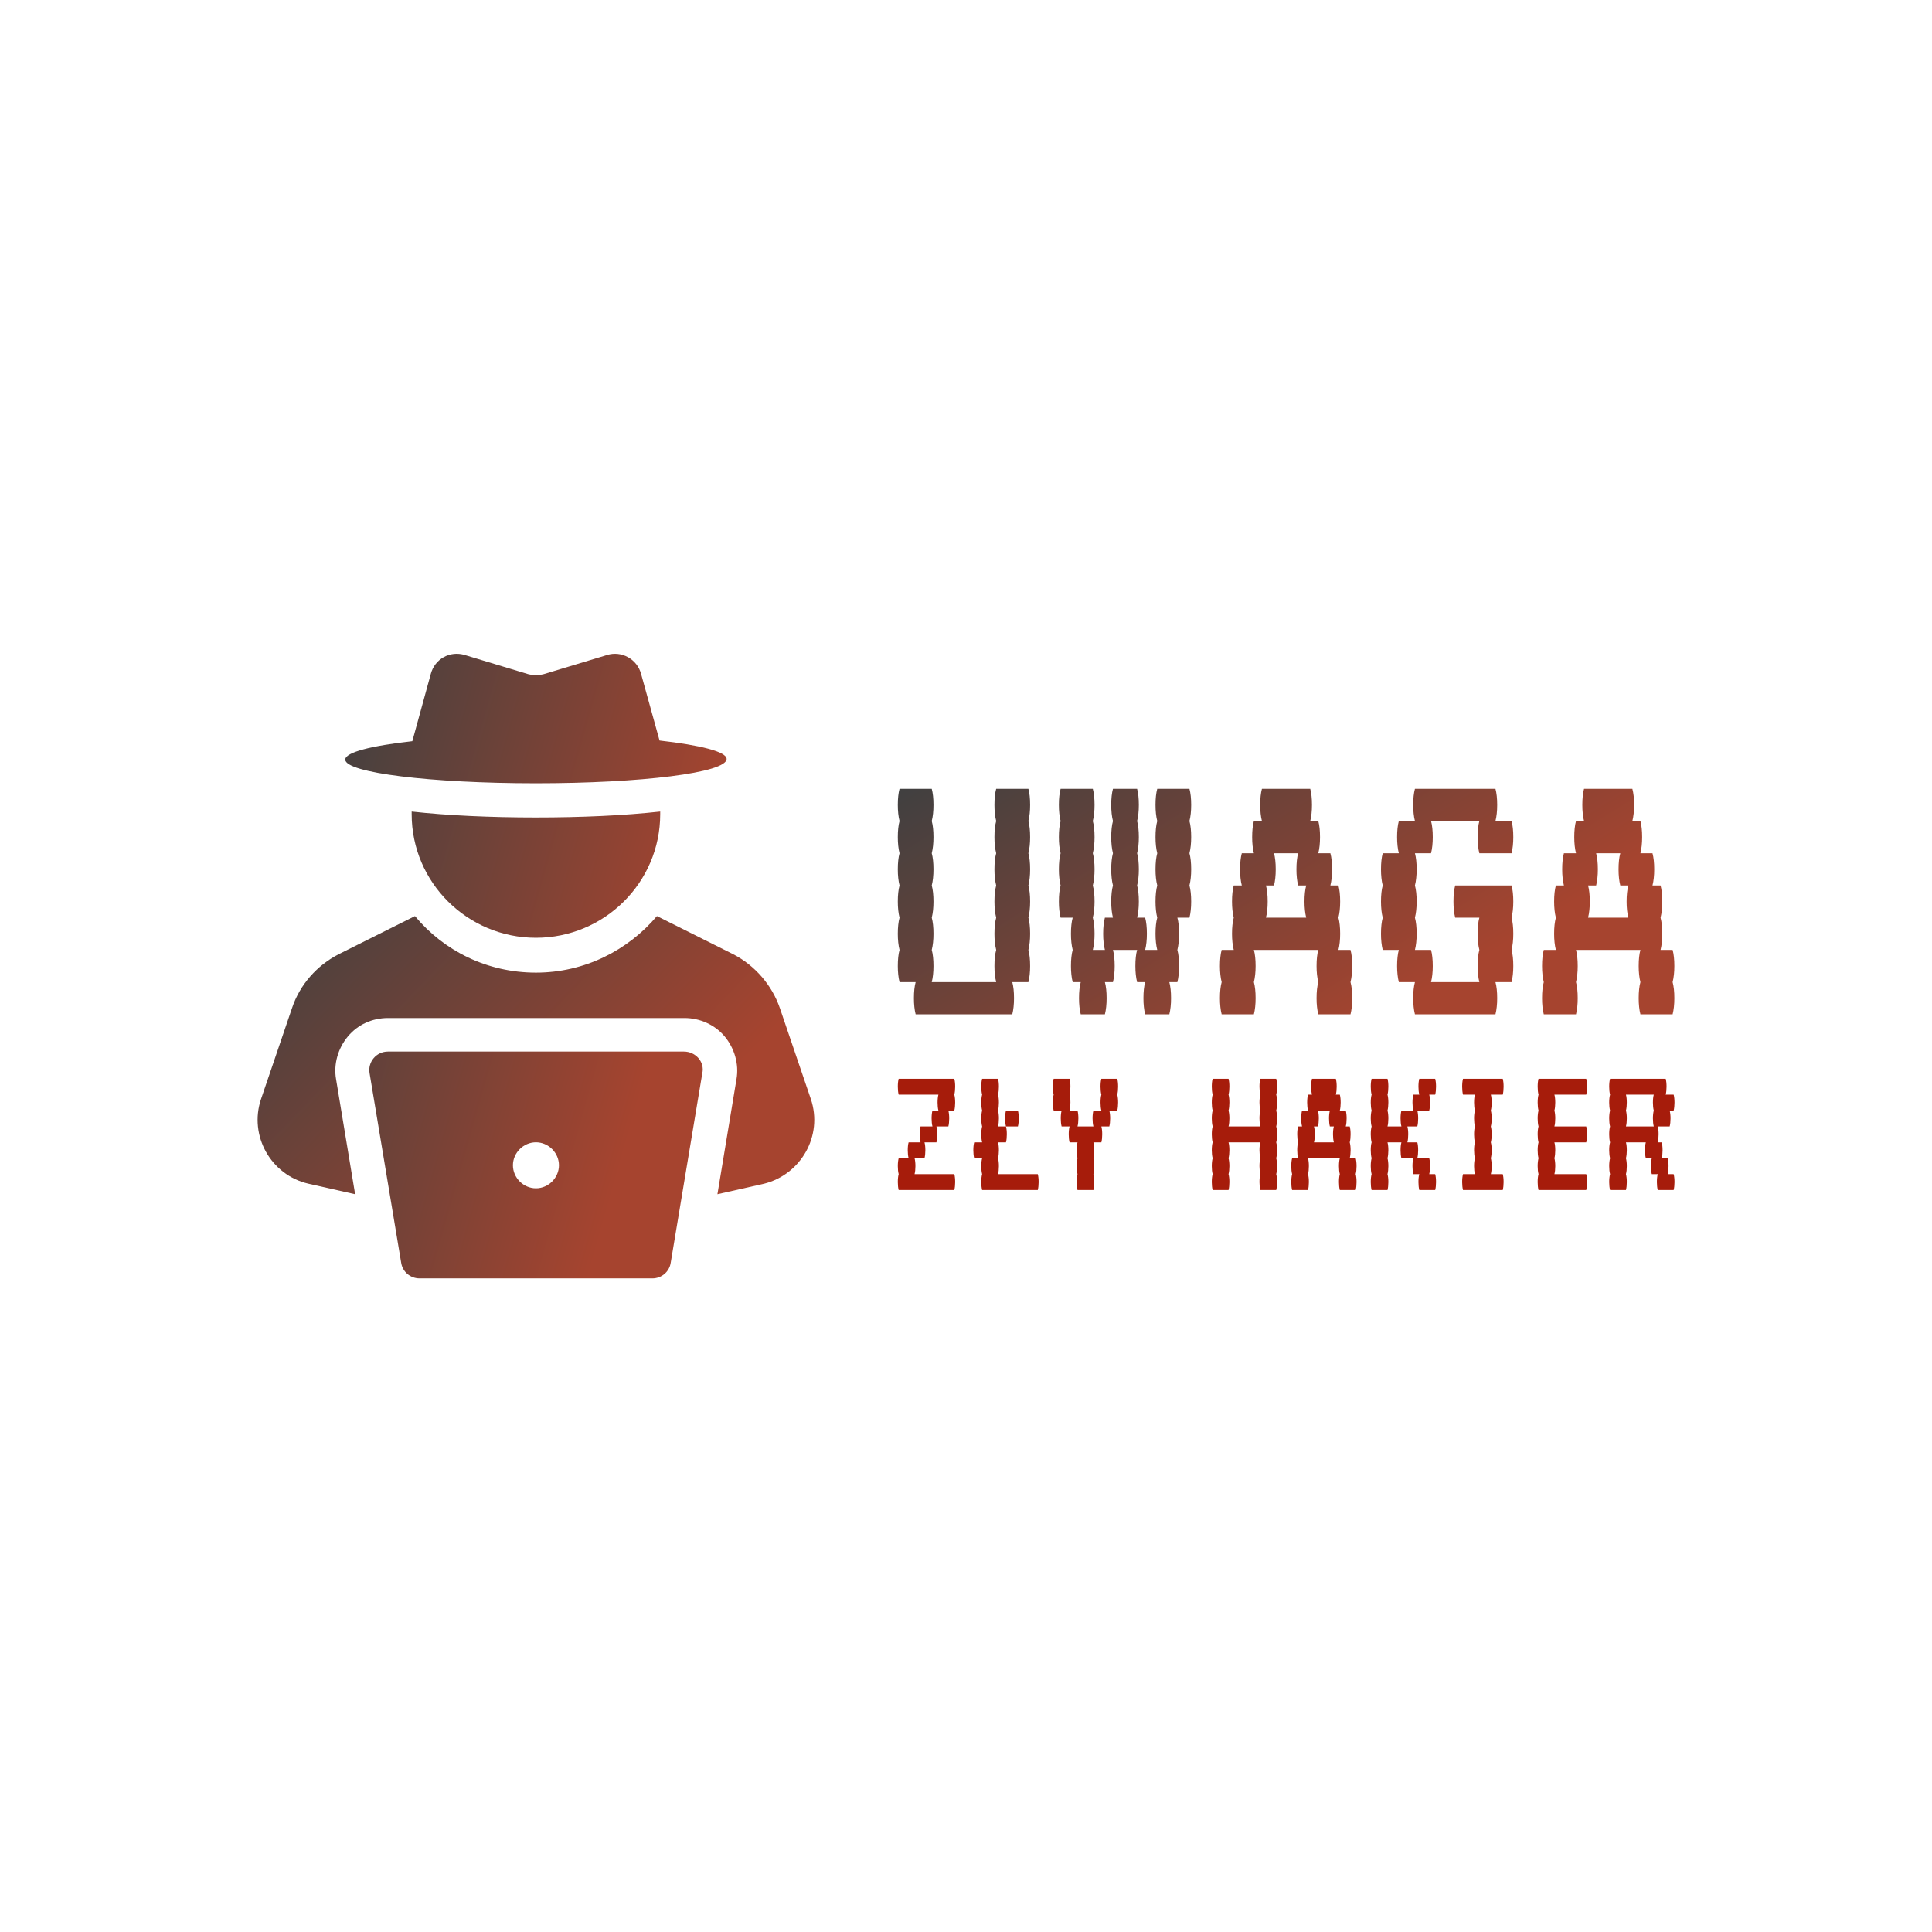 <svg data-v-fde0c5aa="" xmlns="http://www.w3.org/2000/svg" viewBox="0 0 300 300" class="iconLeftSlogan"><!----><defs data-v-fde0c5aa=""><!----></defs><rect data-v-fde0c5aa="" fill="transparent" x="0" y="0" width="300px" height="300px" class="logo-background-square"></rect><defs data-v-fde0c5aa=""><linearGradient data-v-fde0c5aa="" gradientTransform="rotate(25)" id="83b3c234-fbb3-4f88-aa7a-702104ee0598" x1="0%" y1="0%" x2="100%" y2="0%"><stop data-v-fde0c5aa="" offset="0%" stop-color="#404040" stop-opacity="1"></stop><stop data-v-fde0c5aa="" offset="100%" stop-color="#A6442F" stop-opacity="1"></stop></linearGradient></defs><g data-v-fde0c5aa="" id="1dc3c4fa-237f-48fa-bd73-c76a551b277b" fill="url(#83b3c234-fbb3-4f88-aa7a-702104ee0598)" transform="matrix(4.466,0,0,4.466,137.178,107.486)"><path d="M5.04 4.48L5.04 4.48Q5.10 4.70 5.10 5.04L5.10 5.04L5.10 5.04Q5.10 5.36 5.04 5.60L5.04 5.60L5.04 5.60Q5.10 5.82 5.10 6.16L5.10 6.16L5.10 6.16Q5.10 6.48 5.04 6.72L5.04 6.72L5.04 6.72Q5.10 6.94 5.10 7.28L5.10 7.28L5.10 7.28Q5.10 7.60 5.04 7.84L5.04 7.84L5.04 7.84Q5.10 8.06 5.10 8.40L5.10 8.40L5.10 8.40Q5.10 8.72 5.04 8.96L5.04 8.96L5.04 8.96Q5.10 9.18 5.10 9.52L5.10 9.52L5.10 9.52Q5.10 9.84 5.04 10.08L5.04 10.08L4.48 10.08L4.48 10.08Q4.54 10.30 4.54 10.64L4.54 10.64L4.54 10.64Q4.54 10.96 4.48 11.20L4.48 11.20L1.12 11.20L1.12 11.20Q1.06 10.96 1.06 10.64L1.06 10.64L1.06 10.64Q1.06 10.30 1.12 10.08L1.12 10.08L0.56 10.08L0.56 10.08Q0.50 9.84 0.50 9.52L0.50 9.52L0.50 9.52Q0.50 9.18 0.56 8.96L0.56 8.96L0.56 8.96Q0.50 8.72 0.50 8.40L0.50 8.40L0.50 8.40Q0.50 8.06 0.56 7.84L0.56 7.84L0.56 7.84Q0.50 7.60 0.50 7.28L0.50 7.28L0.50 7.28Q0.50 6.94 0.56 6.72L0.56 6.72L0.56 6.72Q0.50 6.48 0.50 6.16L0.50 6.16L0.50 6.16Q0.50 5.82 0.56 5.60L0.56 5.60L0.56 5.60Q0.50 5.36 0.50 5.04L0.50 5.04L0.50 5.04Q0.50 4.70 0.56 4.48L0.56 4.48L0.56 4.48Q0.50 4.24 0.50 3.92L0.50 3.92L0.50 3.92Q0.50 3.58 0.56 3.36L0.56 3.36L1.68 3.36L1.68 3.36Q1.74 3.58 1.74 3.92L1.74 3.92L1.74 3.92Q1.74 4.24 1.68 4.48L1.68 4.48L1.68 4.48Q1.74 4.70 1.74 5.04L1.74 5.04L1.74 5.04Q1.74 5.36 1.68 5.60L1.68 5.60L1.68 5.60Q1.74 5.82 1.74 6.16L1.74 6.16L1.74 6.16Q1.74 6.48 1.68 6.72L1.68 6.72L1.68 6.72Q1.74 6.94 1.74 7.28L1.74 7.28L1.74 7.28Q1.74 7.60 1.68 7.84L1.68 7.84L1.68 7.84Q1.74 8.06 1.74 8.40L1.74 8.40L1.74 8.40Q1.74 8.72 1.68 8.96L1.68 8.96L1.68 8.96Q1.74 9.18 1.74 9.52L1.74 9.52L1.74 9.52Q1.74 9.84 1.68 10.08L1.68 10.08L3.92 10.08L3.92 10.08Q3.86 9.84 3.86 9.52L3.86 9.52L3.86 9.52Q3.86 9.18 3.92 8.96L3.92 8.96L3.92 8.96Q3.86 8.72 3.86 8.40L3.86 8.40L3.86 8.40Q3.86 8.06 3.92 7.84L3.92 7.84L3.92 7.84Q3.86 7.60 3.86 7.28L3.86 7.28L3.86 7.28Q3.86 6.94 3.92 6.72L3.92 6.72L3.92 6.72Q3.86 6.48 3.86 6.16L3.86 6.16L3.86 6.16Q3.86 5.82 3.92 5.60L3.92 5.60L3.92 5.60Q3.86 5.36 3.86 5.04L3.86 5.04L3.86 5.04Q3.86 4.70 3.92 4.48L3.92 4.48L3.92 4.48Q3.86 4.24 3.86 3.92L3.86 3.92L3.86 3.92Q3.86 3.58 3.92 3.36L3.92 3.36L5.04 3.36L5.04 3.36Q5.10 3.58 5.10 3.92L5.10 3.92L5.10 3.92Q5.10 4.24 5.04 4.48L5.04 4.48ZM10.64 4.48L10.64 4.48Q10.70 4.70 10.70 5.04L10.70 5.04L10.70 5.04Q10.70 5.36 10.64 5.60L10.64 5.60L10.64 5.60Q10.70 5.82 10.70 6.16L10.70 6.16L10.70 6.16Q10.70 6.48 10.64 6.72L10.64 6.72L10.64 6.72Q10.70 6.94 10.70 7.28L10.70 7.28L10.70 7.28Q10.70 7.60 10.64 7.84L10.64 7.84L10.22 7.84L10.22 7.84Q10.28 8.06 10.28 8.40L10.28 8.40L10.28 8.40Q10.28 8.72 10.22 8.96L10.22 8.96L10.22 8.96Q10.28 9.18 10.28 9.52L10.28 9.52L10.28 9.52Q10.28 9.84 10.22 10.08L10.22 10.08L9.94 10.08L9.94 10.08Q10.00 10.30 10.00 10.64L10.00 10.64L10.00 10.64Q10.00 10.96 9.94 11.20L9.94 11.20L9.10 11.20L9.10 11.20Q9.04 10.96 9.04 10.64L9.04 10.64L9.04 10.64Q9.04 10.30 9.10 10.08L9.10 10.08L8.82 10.08L8.82 10.08Q8.76 9.84 8.76 9.52L8.76 9.52L8.76 9.52Q8.76 9.18 8.82 8.96L8.82 8.96L7.98 8.96L7.98 8.96Q8.04 9.18 8.04 9.52L8.04 9.52L8.04 9.52Q8.04 9.84 7.98 10.08L7.98 10.08L7.70 10.08L7.70 10.08Q7.76 10.30 7.76 10.64L7.76 10.64L7.76 10.64Q7.76 10.96 7.70 11.20L7.70 11.20L6.86 11.20L6.86 11.20Q6.80 10.96 6.80 10.64L6.80 10.64L6.80 10.64Q6.80 10.30 6.86 10.08L6.86 10.08L6.58 10.08L6.58 10.08Q6.52 9.84 6.52 9.52L6.52 9.52L6.52 9.52Q6.52 9.18 6.58 8.96L6.58 8.96L6.58 8.96Q6.52 8.72 6.52 8.40L6.52 8.40L6.52 8.40Q6.52 8.06 6.58 7.84L6.58 7.84L6.16 7.84L6.16 7.84Q6.10 7.60 6.10 7.28L6.10 7.28L6.10 7.28Q6.10 6.94 6.16 6.72L6.16 6.72L6.16 6.72Q6.10 6.48 6.10 6.16L6.10 6.16L6.10 6.16Q6.10 5.82 6.16 5.60L6.16 5.60L6.16 5.60Q6.10 5.36 6.10 5.04L6.10 5.04L6.10 5.04Q6.10 4.70 6.16 4.48L6.16 4.48L6.16 4.48Q6.10 4.24 6.10 3.92L6.10 3.92L6.10 3.92Q6.10 3.58 6.16 3.36L6.16 3.36L7.28 3.36L7.28 3.36Q7.34 3.58 7.34 3.92L7.34 3.92L7.34 3.92Q7.34 4.24 7.28 4.48L7.28 4.48L7.28 4.48Q7.34 4.70 7.34 5.04L7.34 5.04L7.34 5.04Q7.34 5.36 7.28 5.60L7.28 5.60L7.28 5.60Q7.34 5.82 7.34 6.16L7.34 6.16L7.34 6.16Q7.34 6.48 7.28 6.72L7.28 6.72L7.28 6.72Q7.34 6.94 7.34 7.28L7.34 7.28L7.34 7.28Q7.34 7.60 7.28 7.84L7.28 7.84L7.28 7.84Q7.34 8.06 7.34 8.40L7.34 8.40L7.34 8.40Q7.34 8.72 7.28 8.96L7.28 8.96L7.70 8.96L7.70 8.96Q7.64 8.72 7.64 8.40L7.64 8.40L7.64 8.40Q7.64 8.06 7.70 7.84L7.70 7.84L7.98 7.84L7.98 7.84Q7.92 7.60 7.92 7.28L7.92 7.28L7.92 7.28Q7.92 6.94 7.98 6.72L7.98 6.72L7.98 6.72Q7.92 6.48 7.92 6.16L7.92 6.16L7.92 6.16Q7.92 5.82 7.98 5.60L7.98 5.60L7.98 5.60Q7.92 5.36 7.92 5.04L7.92 5.04L7.92 5.04Q7.92 4.70 7.98 4.48L7.98 4.48L7.98 4.48Q7.92 4.24 7.92 3.92L7.92 3.92L7.92 3.92Q7.92 3.58 7.98 3.36L7.98 3.36L8.82 3.36L8.82 3.36Q8.88 3.58 8.88 3.92L8.88 3.92L8.88 3.92Q8.88 4.24 8.82 4.48L8.82 4.48L8.82 4.48Q8.88 4.70 8.88 5.04L8.88 5.04L8.88 5.04Q8.88 5.36 8.82 5.60L8.82 5.60L8.82 5.60Q8.88 5.82 8.88 6.16L8.88 6.16L8.88 6.16Q8.88 6.48 8.82 6.72L8.82 6.72L8.82 6.72Q8.88 6.94 8.88 7.28L8.88 7.28L8.88 7.28Q8.88 7.60 8.82 7.84L8.82 7.84L9.10 7.84L9.10 7.84Q9.16 8.06 9.16 8.40L9.16 8.40L9.16 8.40Q9.16 8.72 9.10 8.96L9.10 8.96L9.52 8.96L9.52 8.96Q9.46 8.72 9.46 8.40L9.46 8.40L9.46 8.40Q9.46 8.06 9.52 7.84L9.52 7.84L9.52 7.84Q9.46 7.60 9.46 7.28L9.46 7.28L9.46 7.28Q9.46 6.94 9.52 6.72L9.52 6.72L9.52 6.72Q9.46 6.48 9.46 6.16L9.46 6.16L9.46 6.16Q9.46 5.82 9.52 5.60L9.52 5.60L9.52 5.60Q9.46 5.36 9.46 5.04L9.46 5.04L9.46 5.04Q9.46 4.70 9.52 4.48L9.52 4.48L9.52 4.48Q9.46 4.24 9.46 3.92L9.46 3.92L9.46 3.92Q9.46 3.58 9.52 3.36L9.52 3.36L10.64 3.36L10.64 3.36Q10.70 3.58 10.70 3.92L10.70 3.92L10.70 3.92Q10.70 4.24 10.64 4.48L10.64 4.48ZM16.30 9.52L16.30 9.52Q16.30 9.84 16.24 10.08L16.24 10.08L16.24 10.08Q16.30 10.30 16.30 10.64L16.30 10.64L16.30 10.64Q16.30 10.96 16.24 11.20L16.24 11.20L15.12 11.20L15.12 11.20Q15.06 10.96 15.06 10.64L15.06 10.64L15.06 10.64Q15.06 10.30 15.12 10.08L15.12 10.08L15.12 10.08Q15.06 9.84 15.06 9.52L15.06 9.52L15.06 9.52Q15.06 9.18 15.12 8.96L15.12 8.96L12.88 8.96L12.88 8.96Q12.94 9.18 12.94 9.52L12.94 9.52L12.94 9.52Q12.94 9.84 12.88 10.08L12.88 10.08L12.88 10.08Q12.94 10.30 12.94 10.64L12.94 10.64L12.94 10.64Q12.94 10.96 12.88 11.20L12.88 11.20L11.76 11.20L11.76 11.20Q11.70 10.96 11.70 10.64L11.70 10.64L11.70 10.64Q11.70 10.30 11.76 10.08L11.76 10.08L11.76 10.08Q11.70 9.84 11.70 9.52L11.70 9.52L11.70 9.52Q11.70 9.18 11.76 8.96L11.76 8.96L12.18 8.96L12.18 8.96Q12.12 8.72 12.12 8.40L12.12 8.40L12.12 8.40Q12.12 8.06 12.18 7.84L12.18 7.84L12.18 7.84Q12.12 7.60 12.12 7.28L12.12 7.28L12.12 7.28Q12.12 6.94 12.18 6.72L12.18 6.72L12.46 6.72L12.46 6.72Q12.40 6.48 12.40 6.16L12.40 6.16L12.40 6.16Q12.40 5.82 12.46 5.60L12.46 5.60L12.88 5.60L12.88 5.60Q12.82 5.36 12.82 5.04L12.82 5.04L12.82 5.04Q12.82 4.70 12.88 4.48L12.88 4.48L13.16 4.48L13.16 4.48Q13.10 4.24 13.10 3.92L13.10 3.92L13.10 3.92Q13.10 3.58 13.16 3.36L13.16 3.36L14.84 3.36L14.84 3.36Q14.90 3.58 14.90 3.92L14.90 3.92L14.90 3.92Q14.90 4.24 14.84 4.48L14.84 4.48L15.12 4.48L15.12 4.48Q15.18 4.70 15.18 5.04L15.18 5.04L15.18 5.04Q15.18 5.36 15.12 5.60L15.12 5.60L15.54 5.60L15.54 5.60Q15.60 5.82 15.60 6.16L15.60 6.16L15.60 6.16Q15.60 6.48 15.54 6.72L15.54 6.72L15.82 6.72L15.82 6.72Q15.88 6.94 15.88 7.28L15.88 7.28L15.88 7.28Q15.88 7.60 15.82 7.84L15.82 7.84L15.82 7.84Q15.88 8.06 15.88 8.40L15.88 8.40L15.88 8.40Q15.88 8.72 15.82 8.96L15.82 8.96L16.24 8.96L16.24 8.96Q16.30 9.18 16.30 9.52L16.30 9.52ZM14.70 7.84L14.70 7.84Q14.64 7.60 14.64 7.28L14.64 7.28L14.64 7.28Q14.64 6.94 14.70 6.72L14.70 6.72L14.42 6.72L14.42 6.72Q14.36 6.48 14.36 6.16L14.36 6.16L14.36 6.16Q14.36 5.82 14.42 5.60L14.42 5.60L13.58 5.60L13.58 5.60Q13.64 5.82 13.64 6.16L13.64 6.16L13.64 6.16Q13.64 6.48 13.58 6.72L13.58 6.72L13.30 6.72L13.30 6.72Q13.36 6.94 13.36 7.28L13.36 7.28L13.36 7.28Q13.36 7.60 13.30 7.84L13.30 7.84L14.70 7.84ZM21.84 6.72L21.84 6.72Q21.90 6.94 21.90 7.28L21.90 7.28L21.90 7.28Q21.90 7.60 21.84 7.84L21.84 7.84L21.84 7.84Q21.90 8.06 21.90 8.40L21.90 8.40L21.90 8.40Q21.90 8.72 21.84 8.96L21.84 8.96L21.84 8.96Q21.90 9.18 21.90 9.52L21.90 9.52L21.90 9.52Q21.90 9.84 21.84 10.08L21.84 10.08L21.28 10.08L21.28 10.08Q21.34 10.30 21.34 10.64L21.34 10.64L21.34 10.64Q21.34 10.96 21.28 11.20L21.28 11.20L18.48 11.20L18.48 11.20Q18.42 10.96 18.42 10.64L18.42 10.64L18.42 10.64Q18.42 10.30 18.48 10.08L18.48 10.08L17.92 10.08L17.92 10.08Q17.86 9.84 17.86 9.52L17.86 9.52L17.86 9.52Q17.86 9.18 17.92 8.96L17.92 8.96L17.36 8.96L17.36 8.96Q17.30 8.72 17.30 8.40L17.30 8.40L17.30 8.40Q17.30 8.06 17.36 7.84L17.36 7.84L17.36 7.84Q17.30 7.60 17.30 7.28L17.30 7.28L17.30 7.28Q17.30 6.94 17.36 6.72L17.36 6.72L17.36 6.72Q17.30 6.48 17.30 6.16L17.30 6.16L17.30 6.16Q17.30 5.82 17.36 5.60L17.36 5.60L17.92 5.60L17.92 5.60Q17.86 5.36 17.86 5.04L17.86 5.04L17.86 5.04Q17.86 4.70 17.92 4.48L17.92 4.48L18.48 4.48L18.48 4.48Q18.42 4.24 18.42 3.92L18.42 3.92L18.42 3.92Q18.42 3.58 18.48 3.36L18.48 3.36L21.28 3.36L21.28 3.36Q21.34 3.58 21.34 3.92L21.34 3.92L21.34 3.92Q21.34 4.24 21.28 4.48L21.28 4.48L21.84 4.48L21.84 4.48Q21.90 4.70 21.90 5.04L21.90 5.04L21.90 5.04Q21.90 5.36 21.84 5.60L21.84 5.60L20.72 5.60L20.72 5.60Q20.66 5.36 20.66 5.04L20.66 5.04L20.66 5.04Q20.66 4.70 20.72 4.48L20.72 4.48L19.04 4.48L19.04 4.48Q19.10 4.70 19.10 5.04L19.10 5.04L19.10 5.04Q19.10 5.36 19.04 5.60L19.04 5.60L18.48 5.60L18.48 5.60Q18.54 5.82 18.54 6.16L18.54 6.16L18.54 6.16Q18.54 6.48 18.48 6.72L18.48 6.72L18.48 6.72Q18.54 6.94 18.54 7.28L18.54 7.28L18.54 7.28Q18.54 7.60 18.48 7.84L18.48 7.84L18.48 7.84Q18.54 8.06 18.54 8.40L18.54 8.40L18.54 8.40Q18.54 8.72 18.48 8.96L18.48 8.96L19.04 8.96L19.04 8.96Q19.10 9.18 19.10 9.52L19.10 9.52L19.10 9.52Q19.10 9.84 19.04 10.08L19.04 10.08L20.72 10.08L20.72 10.08Q20.66 9.84 20.66 9.52L20.66 9.52L20.66 9.52Q20.66 9.18 20.72 8.96L20.72 8.96L20.72 8.96Q20.66 8.72 20.66 8.40L20.66 8.40L20.66 8.40Q20.66 8.06 20.72 7.84L20.72 7.84L19.88 7.84L19.88 7.84Q19.82 7.60 19.82 7.28L19.82 7.28L19.82 7.28Q19.82 6.94 19.88 6.72L19.88 6.72L21.84 6.72ZM27.50 9.52L27.50 9.52Q27.50 9.84 27.44 10.08L27.44 10.08L27.44 10.08Q27.50 10.30 27.50 10.64L27.50 10.64L27.50 10.64Q27.50 10.96 27.44 11.20L27.44 11.20L26.32 11.20L26.32 11.20Q26.26 10.96 26.26 10.64L26.26 10.64L26.26 10.64Q26.26 10.30 26.32 10.08L26.32 10.08L26.32 10.08Q26.26 9.84 26.26 9.52L26.26 9.52L26.26 9.52Q26.26 9.18 26.32 8.96L26.32 8.96L24.08 8.96L24.08 8.96Q24.14 9.18 24.14 9.52L24.14 9.52L24.14 9.52Q24.14 9.84 24.08 10.08L24.08 10.08L24.08 10.08Q24.14 10.30 24.14 10.64L24.14 10.64L24.14 10.64Q24.14 10.96 24.08 11.20L24.08 11.20L22.96 11.20L22.96 11.20Q22.90 10.96 22.90 10.64L22.90 10.64L22.90 10.64Q22.90 10.30 22.96 10.08L22.96 10.08L22.96 10.08Q22.90 9.84 22.90 9.52L22.90 9.52L22.90 9.52Q22.90 9.18 22.96 8.96L22.96 8.96L23.38 8.96L23.38 8.96Q23.32 8.72 23.32 8.40L23.32 8.40L23.32 8.40Q23.32 8.06 23.38 7.84L23.38 7.84L23.38 7.84Q23.32 7.60 23.32 7.28L23.32 7.28L23.32 7.28Q23.32 6.94 23.38 6.72L23.38 6.72L23.66 6.72L23.66 6.72Q23.60 6.48 23.60 6.16L23.60 6.16L23.60 6.16Q23.60 5.82 23.66 5.60L23.66 5.60L24.08 5.60L24.08 5.60Q24.02 5.36 24.02 5.04L24.02 5.04L24.02 5.04Q24.02 4.70 24.08 4.48L24.08 4.48L24.36 4.48L24.36 4.48Q24.30 4.24 24.30 3.92L24.30 3.92L24.30 3.92Q24.30 3.58 24.36 3.36L24.36 3.36L26.04 3.36L26.04 3.36Q26.10 3.58 26.10 3.92L26.10 3.92L26.10 3.92Q26.10 4.24 26.04 4.48L26.04 4.48L26.32 4.48L26.32 4.48Q26.38 4.70 26.38 5.04L26.38 5.04L26.38 5.04Q26.38 5.36 26.32 5.60L26.32 5.60L26.74 5.60L26.74 5.60Q26.80 5.82 26.80 6.16L26.80 6.16L26.80 6.16Q26.80 6.48 26.74 6.72L26.74 6.72L27.02 6.72L27.02 6.72Q27.08 6.94 27.08 7.28L27.08 7.28L27.08 7.28Q27.08 7.60 27.02 7.84L27.02 7.84L27.02 7.84Q27.08 8.06 27.08 8.40L27.08 8.40L27.08 8.40Q27.08 8.72 27.02 8.96L27.02 8.96L27.44 8.96L27.44 8.96Q27.50 9.18 27.50 9.52L27.50 9.52ZM25.90 7.84L25.90 7.84Q25.84 7.60 25.84 7.28L25.84 7.28L25.84 7.28Q25.84 6.94 25.90 6.72L25.90 6.72L25.62 6.72L25.62 6.72Q25.56 6.48 25.56 6.16L25.56 6.16L25.56 6.16Q25.56 5.82 25.62 5.60L25.62 5.60L24.78 5.60L24.78 5.60Q24.84 5.82 24.84 6.16L24.84 6.16L24.84 6.16Q24.84 6.48 24.78 6.72L24.78 6.72L24.50 6.72L24.50 6.72Q24.56 6.94 24.56 7.28L24.56 7.28L24.56 7.28Q24.56 7.60 24.50 7.84L24.50 7.84L25.90 7.84Z"></path></g><defs data-v-fde0c5aa=""><linearGradient data-v-fde0c5aa="" gradientTransform="rotate(25)" id="80294b7a-4171-46df-bb01-c38efc8afad8" x1="0%" y1="0%" x2="100%" y2="0%"><stop data-v-fde0c5aa="" offset="0%" stop-color="#404040" stop-opacity="1"></stop><stop data-v-fde0c5aa="" offset="100%" stop-color="#A6442F" stop-opacity="1"></stop></linearGradient></defs><g data-v-fde0c5aa="" id="d5e16b46-fcad-4aa8-a70f-0b54d129e1ad" stroke="none" fill="url(#80294b7a-4171-46df-bb01-c38efc8afad8)" transform="matrix(1.021,0,0,1.021,32.171,98.96)"><switch><g><path d="M91.8 70.2l-4.7-13.8c-1.2-3.5-3.8-6.5-7.1-8.2l-11.6-5.8C64 47.6 57.4 51 50 51c-7.4 0-14-3.3-18.4-8.6L20 48.2c-3.3 1.7-5.9 4.6-7.1 8.2L8.2 70.2c-1.9 5.6 1.5 11.6 7.2 12.9l7.1 1.6-2.9-17.5c-.4-2.3.3-4.7 1.8-6.5 1.5-1.8 3.7-2.8 6.1-2.8h45.1c2.3 0 4.6 1 6.1 2.8 1.5 1.8 2.2 4.2 1.8 6.5l-2.9 17.5 7.1-1.6c5.6-1.4 9-7.3 7.1-12.9z"></path><path d="M31.1 26.5v.4c0 10.4 8.5 18.8 18.9 18.8 10.4 0 18.9-8.4 18.9-18.8v-.4c-5.4.6-12 .9-18.9.9-6.9 0-13.5-.3-18.9-.9zM50 22.2c16 0 29-1.6 29-3.7 0-1.1-4-2.1-10.2-2.8L66 5.6c-.6-2.3-3-3.6-5.2-2.9l-9.6 2.9c-.8.2-1.6.2-2.4 0l-9.6-2.9c-2.3-.7-4.6.6-5.2 2.9l-2.8 10.2c-6.3.7-10.2 1.7-10.2 2.8 0 2 13 3.6 29 3.6zM72.5 63h-45c-1.8 0-3.1 1.6-2.8 3.3l4.8 28.8c.2 1.4 1.4 2.4 2.8 2.4h35.4c1.4 0 2.6-1 2.8-2.4l4.8-28.8c.4-1.7-1-3.3-2.8-3.3zM50 83.8c-1.9 0-3.5-1.6-3.5-3.5s1.6-3.5 3.5-3.5 3.5 1.6 3.5 3.5-1.6 3.5-3.5 3.5z"></path></g></switch></g><defs data-v-fde0c5aa=""><!----></defs><g data-v-fde0c5aa="" id="b704404b-dcb8-4538-9c0d-10f54e3b7c60" fill="#A61C0B" transform="matrix(2.204,0,0,2.204,137.693,160.103)"><path d="M4.82 5.04L4.82 5.04Q4.82 5.36 4.76 5.60L4.76 5.60L4.34 5.60L4.34 5.60Q4.40 5.82 4.40 6.16L4.40 6.16L4.40 6.16Q4.40 6.48 4.34 6.72L4.34 6.72L3.50 6.72L3.50 6.72Q3.56 6.94 3.56 7.28L3.56 7.28L3.56 7.28Q3.56 7.60 3.50 7.84L3.50 7.84L2.66 7.84L2.66 7.84Q2.72 8.06 2.72 8.40L2.72 8.40L2.72 8.40Q2.72 8.72 2.66 8.96L2.66 8.96L1.96 8.96L1.96 8.96Q2.02 9.18 2.02 9.52L2.02 9.52L2.02 9.52Q2.02 9.84 1.96 10.08L1.96 10.08L4.76 10.08L4.76 10.08Q4.82 10.30 4.82 10.64L4.82 10.64L4.82 10.64Q4.82 10.96 4.76 11.20L4.76 11.20L0.84 11.20L0.84 11.20Q0.78 10.96 0.78 10.64L0.78 10.64L0.78 10.64Q0.78 10.30 0.84 10.08L0.84 10.08L0.84 10.08Q0.78 9.84 0.78 9.52L0.78 9.52L0.78 9.52Q0.78 9.18 0.84 8.96L0.84 8.96L1.54 8.96L1.54 8.96Q1.48 8.72 1.48 8.40L1.48 8.40L1.48 8.40Q1.48 8.06 1.54 7.84L1.54 7.84L2.38 7.84L2.38 7.84Q2.32 7.60 2.32 7.28L2.32 7.28L2.32 7.28Q2.32 6.94 2.38 6.72L2.38 6.72L3.22 6.72L3.22 6.72Q3.16 6.48 3.16 6.16L3.16 6.16L3.16 6.16Q3.16 5.82 3.22 5.60L3.22 5.60L3.64 5.60L3.64 5.60Q3.58 5.36 3.58 5.04L3.58 5.04L3.58 5.04Q3.58 4.70 3.64 4.48L3.64 4.48L0.84 4.48L0.84 4.48Q0.78 4.24 0.78 3.92L0.78 3.92L0.78 3.92Q0.78 3.58 0.84 3.36L0.84 3.36L4.76 3.36L4.76 3.36Q4.82 3.58 4.82 3.92L4.82 3.92L4.82 3.92Q4.82 4.24 4.76 4.48L4.76 4.48L4.76 4.48Q4.82 4.70 4.82 5.04L4.82 5.04ZM10.64 10.08L10.64 10.08Q10.70 10.30 10.70 10.64L10.70 10.64L10.70 10.64Q10.70 10.96 10.64 11.20L10.64 11.20L6.72 11.20L6.72 11.20Q6.66 10.96 6.66 10.64L6.66 10.64L6.66 10.64Q6.66 10.30 6.72 10.08L6.72 10.08L6.72 10.08Q6.66 9.84 6.66 9.52L6.66 9.52L6.66 9.52Q6.66 9.18 6.72 8.96L6.72 8.96L6.16 8.96L6.16 8.96Q6.10 8.72 6.10 8.40L6.10 8.40L6.10 8.40Q6.10 8.06 6.16 7.84L6.16 7.84L6.72 7.84L6.72 7.84Q6.66 7.60 6.66 7.28L6.66 7.28L6.66 7.28Q6.66 6.94 6.72 6.72L6.72 6.72L6.72 6.72Q6.66 6.48 6.66 6.16L6.66 6.16L6.66 6.16Q6.66 5.82 6.72 5.60L6.72 5.60L6.72 5.60Q6.66 5.36 6.66 5.04L6.66 5.04L6.66 5.04Q6.66 4.70 6.72 4.48L6.72 4.48L6.72 4.48Q6.66 4.24 6.66 3.92L6.66 3.92L6.66 3.92Q6.66 3.58 6.72 3.36L6.72 3.36L7.84 3.36L7.84 3.36Q7.90 3.58 7.90 3.92L7.90 3.92L7.90 3.92Q7.90 4.24 7.84 4.48L7.84 4.48L7.84 4.48Q7.90 4.70 7.90 5.04L7.90 5.04L7.90 5.04Q7.90 5.36 7.84 5.60L7.84 5.60L7.84 5.60Q7.90 5.82 7.90 6.16L7.90 6.16L7.90 6.16Q7.90 6.48 7.84 6.72L7.84 6.72L8.40 6.72L8.40 6.72Q8.46 6.94 8.46 7.28L8.46 7.28L8.46 7.28Q8.46 7.60 8.40 7.84L8.40 7.84L7.84 7.84L7.84 7.84Q7.90 8.06 7.90 8.40L7.90 8.40L7.90 8.40Q7.90 8.72 7.84 8.96L7.84 8.96L7.84 8.96Q7.90 9.18 7.90 9.52L7.90 9.52L7.90 9.52Q7.90 9.84 7.84 10.08L7.84 10.08L10.64 10.08ZM9.30 6.16L9.30 6.16Q9.30 6.48 9.24 6.72L9.24 6.72L8.40 6.72L8.40 6.72Q8.34 6.48 8.34 6.16L8.34 6.16L8.34 6.16Q8.34 5.82 8.40 5.60L8.40 5.60L9.24 5.60L9.24 5.60Q9.30 5.82 9.30 6.16L9.30 6.16ZM16.30 3.92L16.30 3.92Q16.30 4.24 16.24 4.48L16.24 4.48L16.24 4.48Q16.30 4.70 16.30 5.04L16.30 5.04L16.30 5.04Q16.30 5.36 16.24 5.60L16.24 5.60L15.68 5.60L15.68 5.60Q15.74 5.82 15.74 6.16L15.74 6.16L15.74 6.16Q15.74 6.48 15.68 6.72L15.68 6.72L15.12 6.72L15.12 6.72Q15.18 6.94 15.18 7.28L15.18 7.28L15.18 7.28Q15.18 7.60 15.12 7.84L15.12 7.84L14.56 7.84L14.56 7.84Q14.62 8.06 14.62 8.40L14.62 8.40L14.62 8.40Q14.62 8.72 14.56 8.96L14.56 8.96L14.56 8.96Q14.62 9.18 14.62 9.52L14.62 9.52L14.62 9.52Q14.62 9.84 14.56 10.08L14.56 10.08L14.56 10.08Q14.62 10.30 14.62 10.64L14.62 10.64L14.62 10.64Q14.62 10.96 14.56 11.20L14.56 11.20L13.44 11.20L13.44 11.20Q13.38 10.96 13.38 10.64L13.38 10.64L13.38 10.64Q13.38 10.30 13.44 10.08L13.44 10.08L13.44 10.08Q13.38 9.84 13.38 9.52L13.38 9.52L13.38 9.52Q13.38 9.18 13.44 8.96L13.44 8.96L13.44 8.96Q13.38 8.72 13.38 8.40L13.38 8.40L13.38 8.40Q13.38 8.06 13.44 7.84L13.44 7.84L12.88 7.84L12.88 7.84Q12.82 7.60 12.82 7.28L12.82 7.28L12.82 7.28Q12.82 6.94 12.88 6.72L12.88 6.72L12.32 6.72L12.32 6.72Q12.26 6.48 12.26 6.16L12.26 6.16L12.26 6.16Q12.26 5.82 12.32 5.60L12.32 5.60L11.76 5.60L11.76 5.60Q11.70 5.36 11.70 5.04L11.70 5.04L11.70 5.04Q11.70 4.70 11.76 4.48L11.76 4.48L11.76 4.48Q11.70 4.24 11.70 3.92L11.70 3.92L11.70 3.92Q11.70 3.58 11.76 3.36L11.76 3.36L12.88 3.36L12.88 3.36Q12.94 3.58 12.94 3.92L12.94 3.92L12.94 3.92Q12.94 4.24 12.88 4.48L12.88 4.48L12.88 4.48Q12.94 4.70 12.94 5.04L12.94 5.04L12.94 5.04Q12.94 5.36 12.88 5.60L12.88 5.60L13.44 5.60L13.44 5.60Q13.50 5.82 13.50 6.16L13.50 6.16L13.50 6.16Q13.50 6.48 13.44 6.72L13.44 6.72L14.56 6.72L14.56 6.72Q14.50 6.48 14.50 6.16L14.50 6.16L14.50 6.16Q14.50 5.82 14.56 5.60L14.56 5.60L15.12 5.60L15.12 5.60Q15.06 5.36 15.06 5.04L15.06 5.04L15.06 5.04Q15.06 4.70 15.12 4.48L15.12 4.48L15.12 4.48Q15.06 4.24 15.06 3.92L15.06 3.92L15.06 3.92Q15.06 3.58 15.12 3.36L15.12 3.36L16.24 3.36L16.24 3.36Q16.30 3.58 16.30 3.92L16.30 3.92ZM27.44 4.48L27.44 4.48Q27.50 4.70 27.50 5.04L27.50 5.04L27.50 5.04Q27.50 5.36 27.44 5.60L27.44 5.60L27.44 5.60Q27.50 5.82 27.50 6.16L27.50 6.16L27.50 6.16Q27.50 6.48 27.44 6.72L27.44 6.72L27.44 6.72Q27.50 6.94 27.50 7.28L27.50 7.28L27.50 7.28Q27.50 7.60 27.44 7.84L27.44 7.84L27.44 7.84Q27.50 8.06 27.50 8.40L27.50 8.40L27.50 8.40Q27.50 8.72 27.44 8.96L27.44 8.96L27.44 8.96Q27.50 9.18 27.50 9.52L27.50 9.52L27.50 9.52Q27.50 9.84 27.44 10.08L27.44 10.08L27.44 10.08Q27.50 10.30 27.50 10.64L27.50 10.64L27.50 10.64Q27.50 10.96 27.44 11.20L27.44 11.20L26.32 11.20L26.32 11.20Q26.26 10.96 26.26 10.64L26.26 10.64L26.26 10.64Q26.26 10.30 26.32 10.08L26.32 10.08L26.32 10.08Q26.26 9.84 26.26 9.52L26.26 9.52L26.26 9.52Q26.26 9.18 26.32 8.96L26.32 8.96L26.32 8.96Q26.26 8.72 26.26 8.40L26.26 8.40L26.26 8.40Q26.26 8.06 26.32 7.84L26.32 7.84L24.08 7.84L24.08 7.84Q24.14 8.06 24.14 8.40L24.14 8.40L24.14 8.40Q24.14 8.72 24.08 8.96L24.08 8.96L24.08 8.96Q24.14 9.18 24.14 9.52L24.14 9.52L24.14 9.52Q24.14 9.84 24.08 10.08L24.08 10.08L24.08 10.08Q24.14 10.30 24.14 10.64L24.14 10.64L24.14 10.64Q24.14 10.96 24.08 11.20L24.08 11.20L22.96 11.20L22.96 11.20Q22.90 10.96 22.90 10.64L22.90 10.64L22.90 10.64Q22.90 10.30 22.96 10.08L22.96 10.08L22.96 10.08Q22.90 9.84 22.90 9.52L22.90 9.52L22.90 9.52Q22.90 9.18 22.96 8.96L22.96 8.96L22.96 8.96Q22.90 8.72 22.90 8.40L22.90 8.40L22.90 8.40Q22.90 8.06 22.96 7.84L22.96 7.84L22.96 7.84Q22.90 7.60 22.90 7.28L22.90 7.28L22.90 7.28Q22.90 6.94 22.96 6.72L22.96 6.72L22.96 6.72Q22.90 6.48 22.90 6.16L22.90 6.16L22.90 6.16Q22.90 5.82 22.96 5.60L22.96 5.60L22.96 5.60Q22.90 5.36 22.90 5.04L22.90 5.04L22.90 5.04Q22.90 4.70 22.96 4.48L22.96 4.48L22.96 4.48Q22.90 4.24 22.90 3.92L22.90 3.92L22.90 3.92Q22.90 3.58 22.96 3.36L22.96 3.36L24.08 3.36L24.08 3.36Q24.14 3.58 24.14 3.92L24.14 3.92L24.14 3.92Q24.14 4.24 24.08 4.48L24.08 4.48L24.08 4.48Q24.14 4.70 24.14 5.04L24.14 5.04L24.14 5.04Q24.14 5.36 24.08 5.60L24.08 5.60L24.08 5.60Q24.14 5.82 24.14 6.16L24.14 6.16L24.14 6.16Q24.14 6.48 24.08 6.72L24.08 6.72L26.32 6.72L26.32 6.72Q26.26 6.48 26.26 6.16L26.26 6.16L26.26 6.16Q26.26 5.82 26.32 5.60L26.32 5.60L26.32 5.60Q26.26 5.36 26.26 5.04L26.26 5.04L26.26 5.04Q26.26 4.70 26.32 4.48L26.32 4.48L26.32 4.48Q26.26 4.24 26.26 3.92L26.26 3.92L26.26 3.92Q26.26 3.58 26.32 3.36L26.32 3.36L27.44 3.36L27.44 3.36Q27.50 3.58 27.50 3.92L27.50 3.92L27.50 3.92Q27.50 4.24 27.44 4.48L27.44 4.48ZM33.10 9.52L33.10 9.52Q33.10 9.84 33.04 10.08L33.04 10.08L33.04 10.08Q33.10 10.30 33.10 10.64L33.10 10.64L33.10 10.64Q33.10 10.96 33.04 11.20L33.04 11.20L31.92 11.20L31.92 11.20Q31.86 10.96 31.86 10.64L31.86 10.64L31.86 10.64Q31.86 10.30 31.92 10.08L31.92 10.08L31.92 10.08Q31.86 9.84 31.86 9.52L31.86 9.52L31.86 9.52Q31.86 9.18 31.92 8.96L31.92 8.96L29.68 8.96L29.68 8.96Q29.74 9.18 29.74 9.52L29.74 9.52L29.74 9.52Q29.74 9.84 29.68 10.08L29.68 10.08L29.68 10.08Q29.74 10.30 29.74 10.64L29.74 10.64L29.74 10.64Q29.74 10.96 29.68 11.20L29.68 11.20L28.56 11.20L28.56 11.20Q28.50 10.96 28.50 10.64L28.50 10.64L28.50 10.64Q28.50 10.30 28.56 10.08L28.56 10.08L28.56 10.08Q28.50 9.84 28.50 9.52L28.50 9.52L28.50 9.52Q28.50 9.18 28.56 8.96L28.56 8.96L28.98 8.96L28.98 8.96Q28.92 8.72 28.92 8.40L28.92 8.40L28.92 8.40Q28.92 8.06 28.98 7.84L28.98 7.84L28.98 7.84Q28.92 7.60 28.92 7.28L28.92 7.28L28.92 7.28Q28.92 6.94 28.98 6.72L28.98 6.72L29.26 6.72L29.26 6.72Q29.20 6.48 29.20 6.16L29.20 6.16L29.20 6.16Q29.20 5.82 29.26 5.60L29.26 5.60L29.68 5.60L29.68 5.60Q29.62 5.36 29.62 5.04L29.62 5.04L29.62 5.04Q29.62 4.70 29.68 4.48L29.68 4.48L29.96 4.48L29.96 4.48Q29.90 4.24 29.90 3.92L29.90 3.92L29.90 3.92Q29.90 3.58 29.96 3.36L29.96 3.36L31.64 3.36L31.64 3.36Q31.70 3.58 31.70 3.92L31.70 3.92L31.70 3.92Q31.70 4.24 31.64 4.48L31.64 4.48L31.92 4.48L31.92 4.48Q31.98 4.70 31.98 5.04L31.98 5.04L31.98 5.04Q31.98 5.36 31.92 5.60L31.92 5.60L32.34 5.60L32.34 5.60Q32.40 5.82 32.40 6.16L32.40 6.16L32.40 6.16Q32.40 6.48 32.34 6.72L32.34 6.72L32.62 6.72L32.62 6.72Q32.68 6.94 32.68 7.28L32.68 7.28L32.68 7.28Q32.68 7.60 32.62 7.84L32.62 7.84L32.62 7.84Q32.68 8.06 32.68 8.40L32.68 8.40L32.68 8.40Q32.68 8.72 32.62 8.96L32.62 8.96L33.04 8.96L33.04 8.96Q33.10 9.18 33.10 9.52L33.10 9.52ZM31.50 7.84L31.50 7.84Q31.44 7.60 31.44 7.28L31.44 7.28L31.44 7.28Q31.44 6.94 31.50 6.72L31.50 6.72L31.22 6.72L31.22 6.72Q31.16 6.48 31.16 6.16L31.16 6.16L31.16 6.16Q31.16 5.82 31.22 5.60L31.22 5.60L30.38 5.60L30.38 5.60Q30.44 5.82 30.44 6.16L30.44 6.16L30.44 6.16Q30.44 6.48 30.38 6.72L30.38 6.72L30.10 6.72L30.10 6.72Q30.16 6.94 30.16 7.28L30.16 7.28L30.16 7.28Q30.16 7.60 30.10 7.84L30.10 7.84L31.50 7.84ZM38.22 10.08L38.64 10.08L38.64 10.08Q38.70 10.30 38.70 10.64L38.70 10.64L38.70 10.64Q38.70 10.96 38.64 11.20L38.64 11.20L37.52 11.20L37.52 11.20Q37.46 10.96 37.46 10.64L37.46 10.64L37.46 10.64Q37.46 10.30 37.52 10.08L37.52 10.08L37.10 10.08L37.10 10.08Q37.04 9.84 37.04 9.52L37.04 9.52L37.04 9.52Q37.04 9.18 37.10 8.96L37.10 8.96L36.26 8.96L36.26 8.96Q36.20 8.72 36.20 8.40L36.20 8.40L36.20 8.40Q36.20 8.06 36.26 7.84L36.26 7.84L35.28 7.84L35.28 7.84Q35.34 8.06 35.34 8.40L35.34 8.40L35.34 8.40Q35.34 8.72 35.28 8.96L35.28 8.96L35.28 8.96Q35.34 9.18 35.34 9.52L35.34 9.52L35.34 9.52Q35.34 9.84 35.28 10.08L35.28 10.08L35.28 10.08Q35.34 10.30 35.34 10.64L35.34 10.64L35.34 10.64Q35.34 10.96 35.28 11.20L35.28 11.20L34.16 11.20L34.16 11.20Q34.10 10.96 34.10 10.64L34.10 10.64L34.10 10.64Q34.10 10.30 34.16 10.08L34.16 10.08L34.16 10.08Q34.10 9.84 34.10 9.52L34.10 9.52L34.10 9.52Q34.10 9.18 34.16 8.96L34.16 8.96L34.16 8.96Q34.10 8.72 34.10 8.40L34.10 8.40L34.10 8.40Q34.10 8.06 34.16 7.84L34.16 7.84L34.16 7.84Q34.10 7.60 34.10 7.28L34.10 7.28L34.10 7.28Q34.10 6.94 34.16 6.72L34.16 6.72L34.16 6.72Q34.10 6.48 34.10 6.16L34.10 6.16L34.10 6.16Q34.10 5.82 34.16 5.60L34.16 5.60L34.16 5.60Q34.10 5.36 34.10 5.04L34.10 5.04L34.10 5.04Q34.10 4.70 34.16 4.48L34.16 4.48L34.16 4.48Q34.10 4.24 34.10 3.92L34.10 3.92L34.10 3.92Q34.10 3.58 34.16 3.36L34.16 3.36L35.28 3.36L35.28 3.36Q35.34 3.58 35.34 3.92L35.34 3.92L35.34 3.92Q35.34 4.24 35.28 4.48L35.28 4.48L35.28 4.48Q35.34 4.70 35.34 5.04L35.34 5.04L35.34 5.04Q35.34 5.36 35.28 5.60L35.28 5.60L35.28 5.60Q35.34 5.82 35.34 6.16L35.34 6.16L35.34 6.16Q35.34 6.48 35.28 6.72L35.28 6.72L36.26 6.72L36.26 6.72Q36.20 6.48 36.20 6.16L36.20 6.16L36.20 6.16Q36.20 5.82 36.26 5.60L36.26 5.60L37.10 5.60L37.10 5.60Q37.04 5.36 37.04 5.04L37.04 5.04L37.04 5.04Q37.04 4.70 37.10 4.48L37.10 4.48L37.52 4.48L37.52 4.48Q37.46 4.24 37.46 3.92L37.46 3.92L37.46 3.92Q37.46 3.58 37.52 3.36L37.52 3.36L38.64 3.36L38.64 3.36Q38.70 3.58 38.70 3.92L38.70 3.92L38.70 3.92Q38.70 4.24 38.64 4.48L38.64 4.48L38.22 4.48L38.22 4.48Q38.28 4.70 38.28 5.04L38.28 5.04L38.28 5.04Q38.28 5.36 38.22 5.60L38.22 5.60L37.38 5.60L37.38 5.60Q37.44 5.82 37.44 6.16L37.44 6.16L37.44 6.16Q37.44 6.48 37.38 6.72L37.38 6.72L36.68 6.72L36.68 6.72Q36.74 6.94 36.74 7.28L36.74 7.28L36.74 7.28Q36.74 7.60 36.68 7.84L36.68 7.84L37.38 7.84L37.38 7.84Q37.44 8.06 37.44 8.40L37.44 8.40L37.44 8.40Q37.44 8.72 37.38 8.96L37.38 8.96L38.22 8.96L38.22 8.96Q38.28 9.18 38.28 9.52L38.28 9.52L38.28 9.52Q38.28 9.84 38.22 10.08L38.22 10.08ZM42.56 10.08L43.40 10.08L43.40 10.08Q43.46 10.30 43.46 10.64L43.46 10.64L43.46 10.64Q43.46 10.96 43.40 11.20L43.40 11.20L40.60 11.20L40.60 11.20Q40.54 10.96 40.54 10.64L40.54 10.64L40.54 10.64Q40.54 10.30 40.60 10.08L40.60 10.08L41.44 10.08L41.44 10.08Q41.38 9.84 41.38 9.52L41.38 9.52L41.38 9.52Q41.38 9.18 41.44 8.96L41.44 8.96L41.44 8.96Q41.38 8.72 41.38 8.40L41.38 8.40L41.38 8.40Q41.38 8.06 41.44 7.84L41.44 7.84L41.44 7.84Q41.38 7.60 41.38 7.28L41.38 7.28L41.38 7.28Q41.38 6.94 41.44 6.72L41.44 6.72L41.44 6.72Q41.38 6.48 41.38 6.16L41.38 6.16L41.38 6.16Q41.38 5.82 41.44 5.60L41.44 5.60L41.44 5.60Q41.38 5.36 41.38 5.04L41.38 5.04L41.38 5.04Q41.38 4.70 41.44 4.48L41.44 4.48L40.60 4.48L40.60 4.48Q40.54 4.24 40.54 3.92L40.54 3.92L40.54 3.92Q40.54 3.58 40.60 3.36L40.60 3.36L43.40 3.36L43.40 3.36Q43.46 3.58 43.46 3.92L43.46 3.92L43.46 3.92Q43.46 4.24 43.40 4.48L43.40 4.48L42.56 4.48L42.56 4.48Q42.62 4.70 42.62 5.04L42.62 5.04L42.62 5.04Q42.62 5.36 42.56 5.60L42.56 5.60L42.56 5.60Q42.62 5.82 42.62 6.16L42.62 6.16L42.62 6.16Q42.62 6.48 42.56 6.72L42.56 6.72L42.56 6.72Q42.62 6.94 42.62 7.28L42.62 7.28L42.62 7.28Q42.62 7.60 42.56 7.84L42.56 7.84L42.56 7.84Q42.62 8.06 42.62 8.40L42.62 8.40L42.62 8.40Q42.62 8.72 42.56 8.96L42.56 8.96L42.56 8.96Q42.62 9.18 42.62 9.52L42.62 9.52L42.62 9.52Q42.62 9.84 42.56 10.08L42.56 10.08ZM49.28 7.84L47.04 7.84L47.04 7.84Q47.10 8.06 47.10 8.40L47.10 8.40L47.10 8.40Q47.10 8.72 47.04 8.96L47.04 8.96L47.04 8.96Q47.10 9.18 47.10 9.52L47.10 9.52L47.10 9.52Q47.10 9.84 47.04 10.08L47.04 10.08L49.28 10.08L49.28 10.08Q49.34 10.30 49.34 10.64L49.34 10.64L49.34 10.64Q49.34 10.96 49.28 11.20L49.28 11.20L45.92 11.20L45.92 11.20Q45.86 10.96 45.86 10.64L45.86 10.64L45.86 10.64Q45.86 10.30 45.92 10.08L45.92 10.08L45.92 10.08Q45.86 9.84 45.86 9.52L45.86 9.52L45.86 9.52Q45.86 9.18 45.92 8.96L45.92 8.96L45.92 8.96Q45.86 8.72 45.86 8.40L45.86 8.40L45.86 8.40Q45.86 8.06 45.92 7.84L45.92 7.84L45.92 7.84Q45.86 7.60 45.86 7.28L45.86 7.28L45.86 7.28Q45.86 6.94 45.92 6.72L45.92 6.72L45.92 6.72Q45.86 6.48 45.86 6.16L45.86 6.16L45.86 6.16Q45.86 5.82 45.92 5.60L45.92 5.60L45.92 5.60Q45.86 5.36 45.86 5.04L45.86 5.04L45.86 5.04Q45.86 4.70 45.92 4.48L45.92 4.48L45.92 4.48Q45.86 4.24 45.86 3.92L45.86 3.92L45.86 3.92Q45.86 3.58 45.92 3.36L45.92 3.36L49.28 3.36L49.28 3.36Q49.34 3.58 49.34 3.92L49.34 3.92L49.34 3.92Q49.34 4.24 49.28 4.48L49.28 4.48L47.04 4.48L47.04 4.48Q47.10 4.70 47.10 5.04L47.10 5.04L47.10 5.04Q47.10 5.36 47.04 5.60L47.04 5.60L47.04 5.60Q47.10 5.82 47.10 6.16L47.10 6.16L47.10 6.16Q47.10 6.48 47.04 6.72L47.04 6.72L49.28 6.72L49.28 6.72Q49.34 6.94 49.34 7.28L49.34 7.28L49.34 7.28Q49.34 7.60 49.28 7.84L49.28 7.84ZM55.02 10.08L55.44 10.08L55.44 10.08Q55.50 10.30 55.50 10.64L55.50 10.64L55.50 10.64Q55.50 10.96 55.44 11.20L55.44 11.20L54.32 11.20L54.32 11.20Q54.26 10.96 54.26 10.64L54.26 10.64L54.26 10.64Q54.26 10.30 54.32 10.08L54.32 10.08L53.90 10.08L53.90 10.08Q53.84 9.84 53.84 9.52L53.84 9.52L53.84 9.52Q53.84 9.18 53.90 8.96L53.90 8.96L53.48 8.96L53.48 8.96Q53.42 8.72 53.42 8.40L53.42 8.40L53.42 8.40Q53.42 8.06 53.48 7.84L53.48 7.84L52.08 7.84L52.08 7.84Q52.14 8.06 52.14 8.40L52.14 8.40L52.14 8.40Q52.14 8.72 52.08 8.96L52.08 8.96L52.08 8.96Q52.14 9.18 52.14 9.52L52.14 9.52L52.14 9.52Q52.14 9.84 52.08 10.08L52.08 10.08L52.08 10.08Q52.14 10.30 52.14 10.64L52.14 10.64L52.14 10.64Q52.14 10.96 52.08 11.20L52.08 11.20L50.96 11.20L50.96 11.20Q50.90 10.96 50.90 10.64L50.90 10.64L50.90 10.64Q50.90 10.30 50.96 10.08L50.96 10.08L50.96 10.08Q50.90 9.84 50.90 9.52L50.90 9.52L50.90 9.52Q50.90 9.18 50.96 8.96L50.96 8.96L50.96 8.96Q50.90 8.72 50.90 8.40L50.90 8.40L50.90 8.40Q50.90 8.06 50.96 7.84L50.96 7.84L50.96 7.84Q50.90 7.60 50.90 7.28L50.90 7.28L50.90 7.28Q50.90 6.94 50.96 6.72L50.96 6.72L50.96 6.72Q50.90 6.48 50.90 6.16L50.90 6.16L50.90 6.16Q50.90 5.82 50.96 5.60L50.96 5.60L50.96 5.60Q50.90 5.36 50.90 5.04L50.90 5.04L50.90 5.04Q50.90 4.70 50.96 4.48L50.96 4.48L50.96 4.48Q50.90 4.24 50.90 3.92L50.90 3.92L50.90 3.92Q50.90 3.58 50.96 3.36L50.96 3.36L54.88 3.36L54.88 3.36Q54.94 3.58 54.94 3.92L54.94 3.92L54.94 3.92Q54.94 4.24 54.88 4.48L54.88 4.48L55.44 4.48L55.44 4.48Q55.50 4.70 55.50 5.04L55.50 5.04L55.50 5.04Q55.50 5.36 55.44 5.60L55.44 5.60L55.16 5.60L55.16 5.60Q55.22 5.82 55.22 6.16L55.22 6.16L55.22 6.16Q55.22 6.48 55.16 6.72L55.16 6.72L54.32 6.72L54.32 6.72Q54.38 6.94 54.38 7.28L54.38 7.28L54.38 7.28Q54.38 7.60 54.32 7.84L54.32 7.84L54.60 7.84L54.60 7.84Q54.66 8.06 54.66 8.40L54.66 8.40L54.66 8.40Q54.66 8.72 54.60 8.96L54.60 8.96L55.02 8.96L55.02 8.96Q55.08 9.18 55.08 9.52L55.08 9.52L55.08 9.52Q55.08 9.84 55.02 10.08L55.02 10.08ZM54.04 6.72L54.04 6.72Q53.98 6.48 53.98 6.16L53.98 6.16L53.98 6.16Q53.98 5.82 54.04 5.60L54.04 5.60L54.04 5.60Q53.98 5.36 53.98 5.04L53.98 5.04L53.98 5.04Q53.98 4.70 54.04 4.48L54.04 4.48L52.08 4.48L52.08 4.48Q52.14 4.70 52.14 5.04L52.14 5.04L52.14 5.04Q52.14 5.36 52.08 5.60L52.08 5.60L52.08 5.60Q52.14 5.82 52.14 6.16L52.14 6.16L52.14 6.16Q52.14 6.48 52.08 6.72L52.08 6.72L54.04 6.72Z"></path></g></svg>